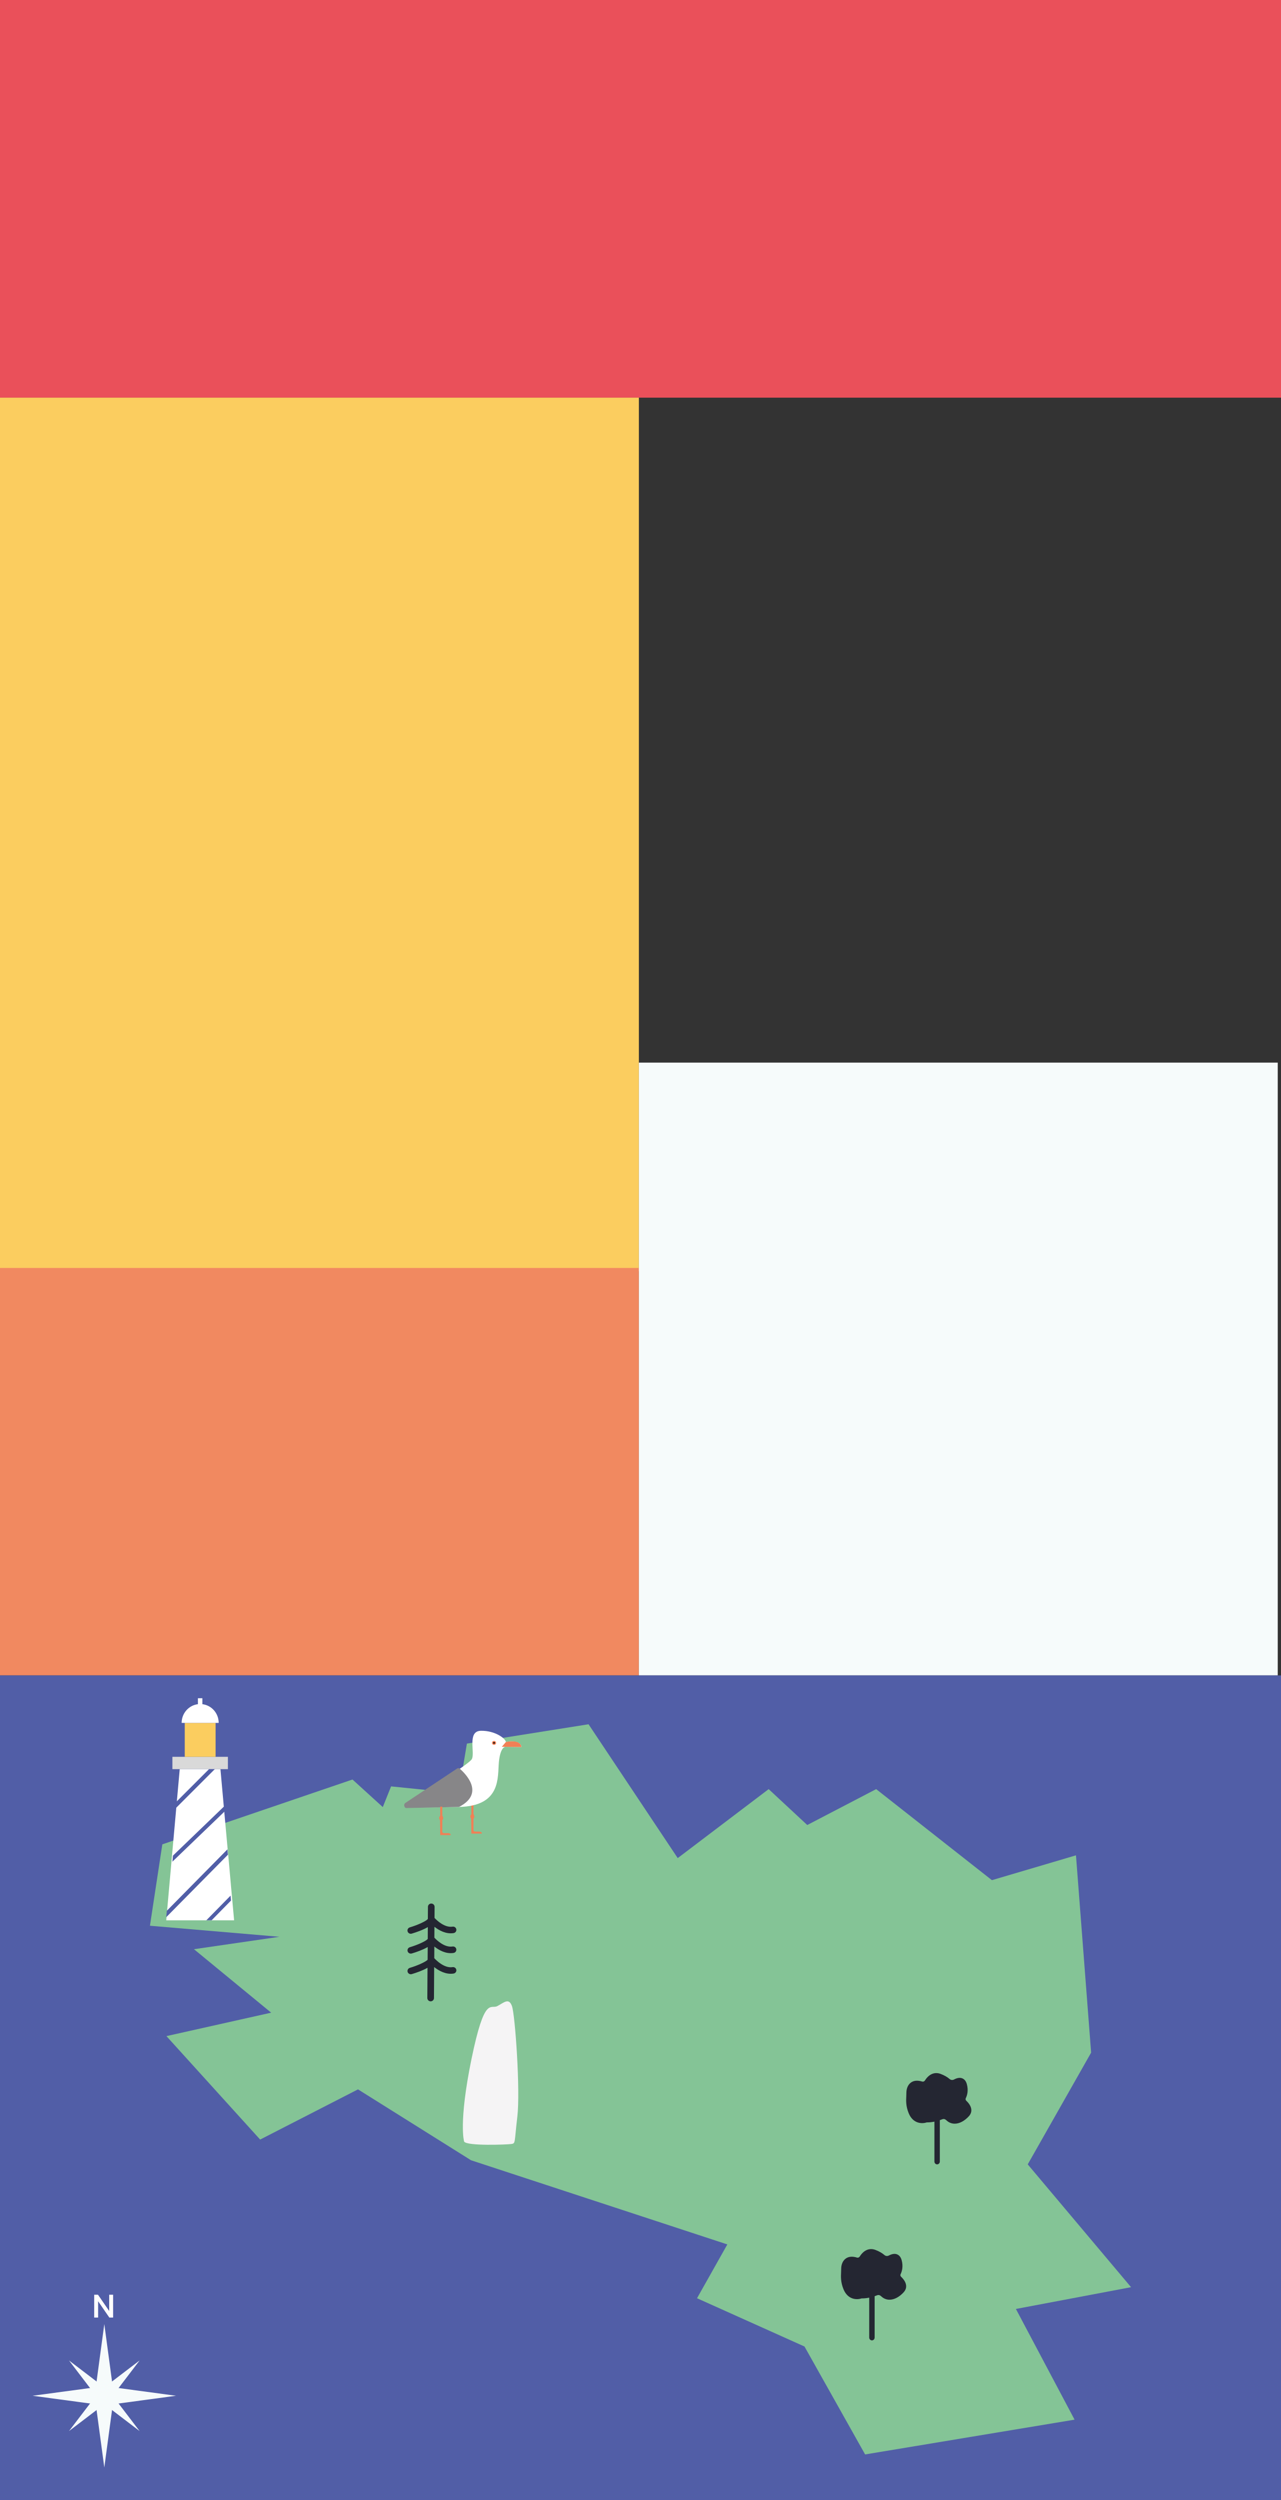 <?xml version="1.0" encoding="utf-8"?>
<!-- Generator: Adobe Illustrator 28.1.0, SVG Export Plug-In . SVG Version: 6.00 Build 0)  -->
<svg version="1.1" id="Calque_1" xmlns="http://www.w3.org/2000/svg" xmlns:xlink="http://www.w3.org/1999/xlink" x="0px" y="0px"
	 viewBox="0 0 393 767" style="enable-background:new 0 0 393 767;" xml:space="preserve">
<rect x="0" y="0" width="393" height="767" fill="#333333" stroke="none"/>
<style type="text/css">
	.st0{fill:#EA505A;}
	.st1{fill:#FBCD5F;}
	.st2{fill:#F18960;}
	.st3{fill:#F6FBFB;}
	.st4{fill:#515EA7;}
	.st5{fill:#84C496;}
	.st6{fill:#D9D9D9;}
	.st7{fill:#FFFFFF;}
	.st8{fill-rule:evenodd;clip-rule:evenodd;fill:#F6FBFB;}
	.st9{fill:#F5F4F5;}
	.st10{clip-path:url(#SVGID_00000134219895689355505310000001493594231105930378_);}
	.st11{fill:#F08056;}
	.st12{fill:#878688;}
	.st13{fill:#010202;}
	.st14{fill:#242632;}
</style>
<rect class="st0" width="393" height="122"/>
<rect y="122" class="st1" width="196" height="268"/>
<rect y="389" class="st2" width="196" height="125"/>
<rect x="196" y="326" class="st3" width="196" height="188"/>
<rect y="514" class="st4" width="393" height="253"/>
<path class="st5" d="M46,590.8l3.8-24.97l58.34-19.89l9.3,8.46l2.54-6.35l20.72,2.11l2.54-15.24l37.32-5.93l27.36,41.06l27.9-21.16
	l11.84,11.01l21.14-11.01l35.51,27.93l25.79-7.62l4.65,60.53l-19.45,34.28L347,701.69l-35.33,6.68l18,33.96L265.41,753l-18.6-33.11
	l-32.97-14.81l9.3-16.51l-78.63-25.82L109.83,641l-30.02,15.4l-28.75-31.74l32.13-7.19l-23.68-19.47l26.21-3.81L46,590.8z"/>
<path class="st6" d="M69.93,538.98H52.89v3.78h17.03V538.98z"/>
<path class="st7" d="M71.82,589.13H51l0.12-1.3l0.17-1.94l1.09-12.21l0.2-2.27l0.17-1.95l1.01-11.24l0.29-3.24l0.17-1.95l0.92-10.26
	h12.49l0.97,10.79l0.15,1.63l0.27,3.04l0.82,9.05L70,568.9l0.43,4.78l0.65,7.31l0.15,1.62L71.82,589.13z"/>
<path class="st1" d="M66.14,528.57h-9.46v10.41h9.46V528.57z"/>
<path class="st7" d="M62.09,522.83V521h-1.37v1.83c-2.81,0.34-4.99,2.78-4.99,5.74h11.36C67.09,525.61,64.91,523.17,62.09,522.83z"
	/>
<path class="st4" d="M65.9,542.76l-12.3,12.3l0.18-1.96l10.34-10.34H65.9z"/>
<path class="st4" d="M68.98,555.67l-16.09,15.48l0.17-1.86l15.76-15.17L68.98,555.67z"/>
<path class="st4" d="M69.93,569.01L51,588.18l0.18-1.97l18.6-18.85L69.93,569.01z"/>
<path class="st4" d="M70.87,583.07l-5.95,6.06H63.3l7.44-7.57L70.87,583.07z"/>
<path class="st7" d="M28.9,711v-7h1.16l3.44,5v-5h1.2v7h-1.16l-3.44-5v5H28.9z"/>
<path class="st8" d="M29.39,737.61L32,757l2.61-19.39L54,735l-19.39-2.61L32,713l-2.61,19.39L10,735L29.39,737.61z"/>
<path class="st8" d="M32,732.43l10.83-8.26L34.57,735l8.26,10.83L32,737.57l-10.83,8.26L29.43,735l-8.26-10.83L32,732.43z"/>
<path class="st9" d="M142.39,657.03c0,0-1.77-5.67,2.25-25.29c4.03-19.62,5.87-15.21,7.92-16.28c2.05-1.07,3.55-2.67,4.51,0
	c0.96,2.67,2.6,25.89,1.64,33.96c-0.96,8.07-0.48,8.14-1.84,8.34C155.5,657.96,143.34,658.43,142.39,657.03L142.39,657.03z"/>
<g>
	<defs>
		<rect id="SVGID_1_" x="124" y="531" width="36" height="32"/>
	</defs>
	<clipPath id="SVGID_00000134245627918883125290000016924665738224197784_">
		<use xlink:href="#SVGID_1_"  style="overflow:visible;"/>
	</clipPath>
	<g style="clip-path:url(#SVGID_00000134245627918883125290000016924665738224197784_);">
		<path class="st11" d="M147.83,562.53h-3.22l-0.05-4.53c0,0-0.61-0.84,0.05-1.37v-2.83h0.65v2.76c0,0,0.59,0.79,0,1.39v3.6
			c0,0-0.05,0.35,0.72,0.38C146.75,561.96,147.83,561.72,147.83,562.53z"/>
		<path class="st7" d="M124.62,554.38c-0.61-0.02-0.82-0.8-0.3-1.12c5.03-3.05,19.54-11.95,20.43-13.57
			c1.07-1.96-1.51-8.63,2.79-8.7c4.3-0.07,7.52,2.31,7.66,3.44c0,0,4.44-0.91,4.8,1.54l-4.99-0.06c0,0-1.53,0.06-1.96,4.7
			c-0.43,4.63,0.79,13.47-12.25,13.75C132.33,554.55,127.18,554.47,124.62,554.38z"/>
		<path class="st12" d="M141.03,542.6c1.64,1.42,7.88,7.5-0.09,11.69c-0.09,0.05-0.19,0.07-0.29,0.07l-16.02,0.33
			c-0.61,0-0.86-1.17-0.36-1.5l16-10.64C140.5,542.4,140.81,542.42,141.03,542.6L141.03,542.6z"/>
		<path class="st11" d="M138.27,563h-3.22l-0.05-4.53c0,0-0.61-0.84,0.05-1.37v-2.83h0.65v2.76c0,0,0.59,0.79,0,1.39v3.6
			c0,0-0.04,0.35,0.72,0.38C137.19,562.43,138.27,562.18,138.27,563z"/>
		<path class="st7" d="M150.2,534.7c-0.03-0.03-0.03-0.07,0-0.09c0.15-0.1,0.52-0.35,0.64-0.53c0.16-0.23,0.9-0.49,1.44-0.02
			c0.41,0.35,0.54,0.51,0.59,0.58c0.01,0.02,0.01,0.04,0,0.06c-0.11,0.18-0.69,1.05-1.39,0.78
			C150.86,535.22,150.37,534.84,150.2,534.7L150.2,534.7z"/>
		<path class="st11" d="M151.57,535.32c0.35,0,0.63-0.27,0.63-0.61c0-0.34-0.28-0.61-0.63-0.61c-0.35,0-0.63,0.28-0.63,0.61
			C150.94,535.04,151.22,535.32,151.57,535.32z"/>
		<path class="st13" d="M151.57,534.96c0.14,0,0.26-0.11,0.26-0.26c0-0.14-0.12-0.26-0.26-0.26c-0.14,0-0.26,0.11-0.26,0.26
			C151.31,534.84,151.42,534.96,151.57,534.96z"/>
		<path class="st11" d="M153.95,535.9l1.25-1.46c0,0,4.37-1.06,4.8,1.54L153.95,535.9L153.95,535.9z"/>
	</g>
</g>
<path class="st14" d="M139.14,599.15c0.56-0.09,0.93-0.6,0.85-1.15c-0.09-0.55-0.61-0.92-1.16-0.83c-2.48,0.39-4.92-2.01-5.57-2.71
	l0.02-3.34c1.41,1.11,3.54,2.3,5.87,1.94c0.56-0.09,0.93-0.6,0.85-1.15c-0.09-0.55-0.61-0.92-1.16-0.83
	c-2.43,0.38-4.82-1.92-5.53-2.67l0.02-3.41c0-0.55-0.45-1-1.01-1.01h-0.01c-0.56,0-1.01,0.44-1.02,0.99l-0.03,3.74
	c-0.43,0.62-2.98,1.82-5.53,2.58c-0.54,0.16-0.84,0.72-0.68,1.25c0.13,0.43,0.54,0.71,0.97,0.71c0.1,0,0.2-0.01,0.3-0.04
	c1.43-0.43,3.43-1.12,4.93-2l-0.02,3.64c-0.53,0.64-3.01,1.79-5.49,2.53c-0.54,0.16-0.84,0.72-0.68,1.25
	c0.13,0.43,0.54,0.71,0.97,0.71c0.1,0,0.2-0.01,0.3-0.04c1.42-0.42,3.39-1.11,4.89-1.98l-0.03,3.91c-0.61,0.64-3.03,1.76-5.45,2.48
	c-0.54,0.16-0.84,0.72-0.68,1.25c0.13,0.43,0.54,0.71,0.97,0.71c0.1,0,0.2-0.01,0.29-0.04c1.41-0.42,3.36-1.09,4.84-1.95l-0.06,9.29
	c0,0.55,0.45,1,1.01,1.01h0.01c0.56,0,1.01-0.44,1.02-0.99l0.06-9.53c1.41,1.13,3.58,2.37,5.95,2c0.56-0.09,0.93-0.6,0.85-1.14
	c-0.09-0.55-0.61-0.92-1.16-0.83c-2.54,0.4-5.03-2.12-5.61-2.75l0.02-3.57C134.65,598.3,136.79,599.51,139.14,599.15L139.14,599.15z
	"/>
<path class="st14" d="M278,701.33c-0.03-0.93-0.56-1.9-1.57-2.86c-0.2-0.2-0.26-0.51-0.14-0.75c0.44-0.9,0.86-2.39,0.33-4.32
	c-0.24-0.87-0.68-1.45-1.31-1.74c-0.71-0.33-1.58-0.23-2.59,0.3c-0.47,0.25-1.01,0.2-1.38-0.13c-0.7-0.61-1.62-1.14-2.76-1.57
	c-1.82-0.69-3.57,0.04-4.8,1.99c-0.19,0.31-0.54,0.45-0.85,0.36c-1.49-0.46-2.7-0.33-3.58,0.39c-0.82,0.65-1.28,1.78-1.28,3.08
	c0,0.34-0.02,0.68-0.03,1.03c-0.07,1.42-0.14,3.03,0.73,5.19c1.34,3.3,4.14,3.31,5.57,2.83h0.18c0.69,0,1.4-0.08,2.15-0.23v12.23
	c0,0.49,0.37,0.88,0.83,0.88s0.83-0.39,0.83-0.88v-12.68c0.24-0.08,0.49-0.17,0.74-0.27c0.47-0.18,0.87-0.08,1.29,0.32
	c0.73,0.69,1.6,1.03,2.53,1.03c1.44,0,3.02-0.8,4.42-2.36C277.78,702.63,278.02,702,278,701.33L278,701.33z"/>
<path class="st14" d="M298,647.33c-0.03-0.93-0.56-1.9-1.57-2.86c-0.2-0.2-0.26-0.51-0.14-0.75c0.44-0.9,0.86-2.39,0.33-4.32
	c-0.24-0.87-0.68-1.45-1.31-1.74c-0.71-0.33-1.58-0.23-2.59,0.3c-0.47,0.25-1.01,0.2-1.38-0.13c-0.7-0.61-1.62-1.14-2.76-1.57
	c-1.82-0.69-3.57,0.04-4.8,1.99c-0.19,0.31-0.54,0.45-0.85,0.36c-1.49-0.46-2.7-0.33-3.58,0.39c-0.82,0.65-1.28,1.78-1.28,3.08
	c0,0.34-0.02,0.68-0.03,1.03c-0.07,1.42-0.14,3.03,0.73,5.19c1.34,3.3,4.14,3.31,5.57,2.83h0.18c0.69,0,1.4-0.08,2.15-0.23v12.23
	c0,0.49,0.37,0.88,0.83,0.88s0.83-0.39,0.83-0.88v-12.68c0.24-0.08,0.49-0.17,0.74-0.27c0.47-0.18,0.87-0.08,1.29,0.32
	c0.73,0.69,1.6,1.03,2.53,1.03c1.44,0,3.02-0.8,4.42-2.36C297.78,648.63,298.02,648,298,647.33L298,647.33z"/>
</svg>

